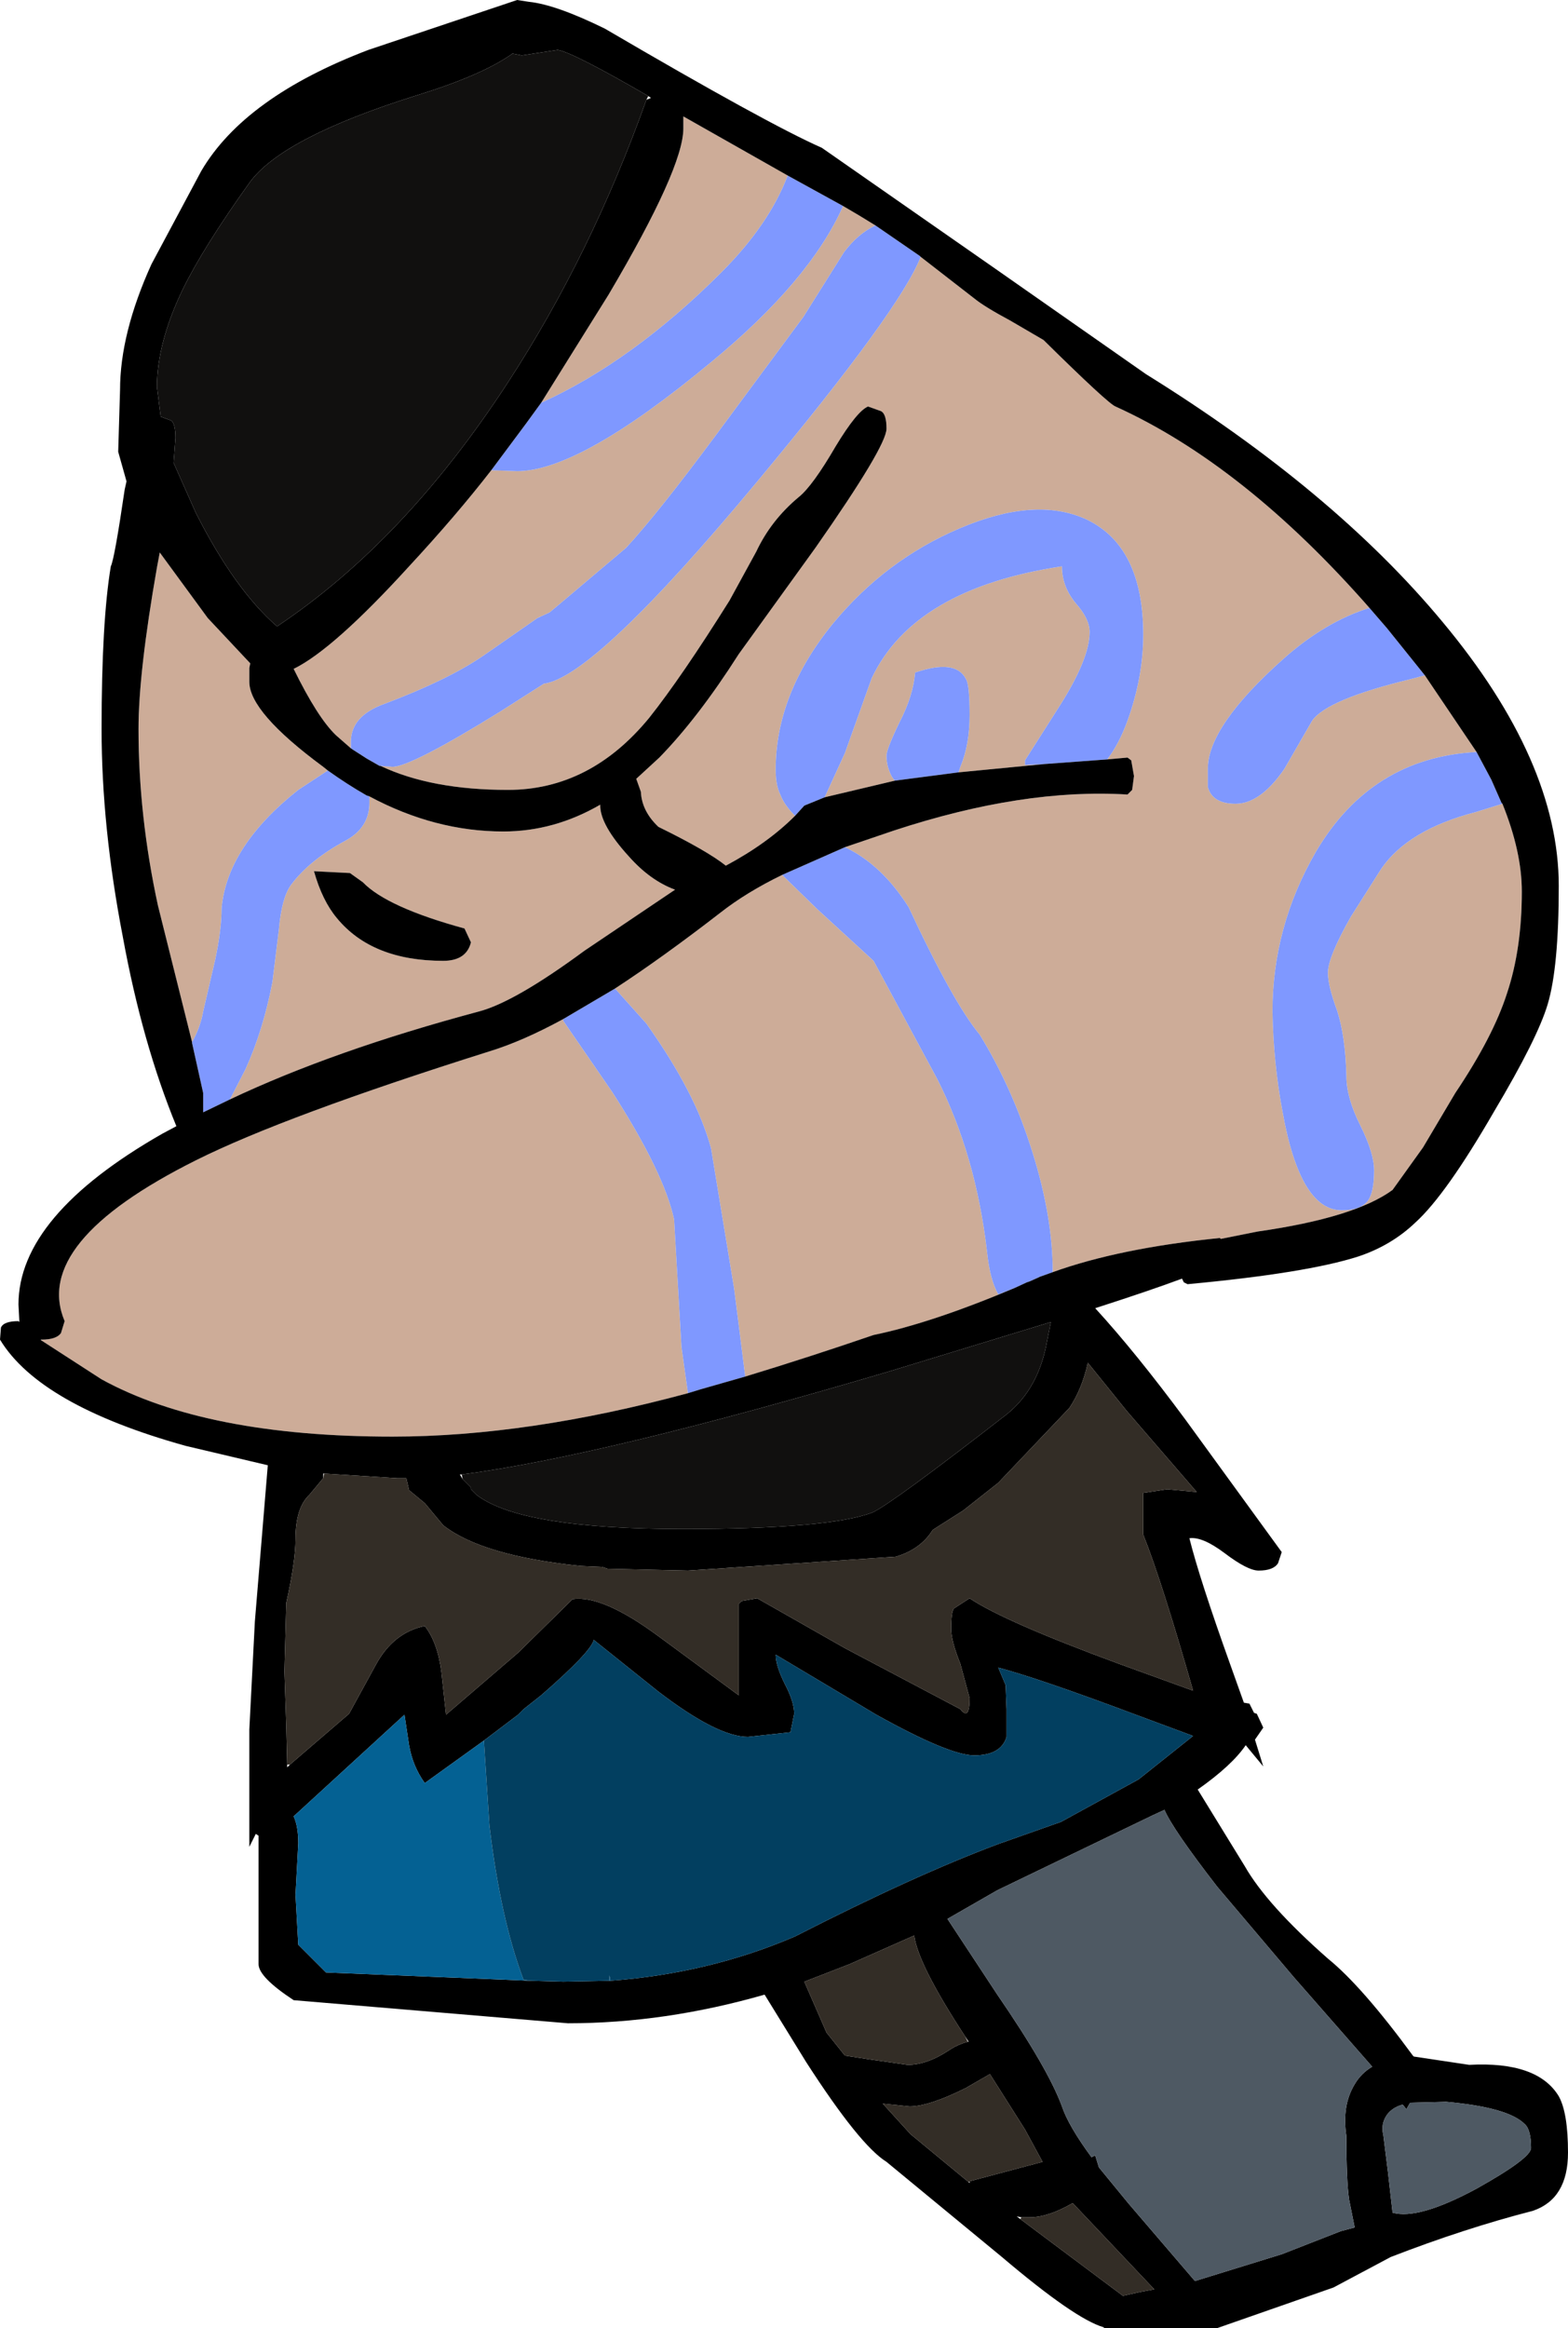 <?xml version="1.0" encoding="UTF-8" standalone="no"?>
<svg xmlns:ffdec="https://www.free-decompiler.com/flash" xmlns:xlink="http://www.w3.org/1999/xlink" ffdec:objectType="shape" height="126.0px" width="84.9px" xmlns="http://www.w3.org/2000/svg">
  <g transform="matrix(1.0, 0.0, 0.0, 1.0, 37.5, 73.5)">
    <path d="M5.15 -64.0 Q4.15 -61.35 1.55 -58.75 -3.25 -53.95 -8.2 -51.7 L-4.55 -57.55 Q-0.5 -64.4 -0.5 -66.55 L-0.5 -67.2 5.15 -64.0 M-10.9 -48.05 L-9.5 -48.0 Q-6.1 -48.0 1.0 -53.9 6.35 -58.3 8.15 -62.35 L9.0 -61.85 9.9 -61.3 Q8.95 -60.85 8.2 -59.85 L6.0 -56.35 1.3 -50.0 Q-1.85 -45.75 -3.6 -43.85 L-7.15 -40.85 -7.75 -40.35 -8.4 -40.05 -11.35 -38.0 Q-13.25 -36.7 -16.7 -35.4 -18.5 -34.75 -18.5 -33.35 L-18.5 -33.0 -19.3 -33.7 Q-20.3 -34.65 -21.6 -37.3 -19.45 -38.35 -15.35 -42.85 -12.8 -45.6 -10.9 -48.05 M12.35 -59.6 L15.25 -57.35 Q15.8 -56.9 17.2 -56.15 L19.0 -55.1 Q22.5 -51.65 22.9 -51.5 29.85 -48.35 36.65 -40.6 34.25 -39.85 32.0 -37.85 27.9 -34.2 27.9 -31.9 L27.9 -30.9 Q28.15 -30.0 29.4 -30.0 30.75 -30.0 32.05 -31.9 L33.55 -34.5 Q34.35 -35.65 38.9 -36.75 L39.65 -36.95 42.45 -32.8 Q36.75 -32.5 33.75 -27.4 31.4 -23.35 31.4 -18.75 31.45 -15.95 31.95 -13.3 32.9 -8.0 35.15 -8.0 36.15 -8.0 36.55 -8.5 36.9 -8.95 36.9 -10.15 36.9 -11.1 36.15 -12.6 35.4 -14.1 35.4 -15.25 35.35 -17.4 34.9 -18.8 34.4 -20.15 34.4 -20.85 34.4 -21.7 35.65 -23.9 L37.3 -26.5 Q38.75 -28.6 42.4 -29.55 L43.85 -30.0 Q44.9 -27.4 44.9 -25.25 44.9 -22.15 44.1 -19.75 43.35 -17.4 41.3 -14.35 L39.55 -11.4 37.9 -9.1 Q35.85 -7.6 30.6 -6.85 L28.6 -6.45 28.55 -6.5 Q23.1 -5.95 19.5 -4.65 19.5 -7.65 18.4 -11.15 17.3 -14.65 15.55 -17.5 14.1 -19.25 11.7 -24.4 10.25 -26.7 8.25 -27.65 L10.9 -28.55 Q17.9 -30.85 23.55 -30.5 L23.8 -30.75 23.9 -31.5 23.75 -32.35 23.55 -32.5 22.45 -32.4 Q23.1 -33.25 23.55 -34.5 24.4 -36.85 24.4 -39.15 24.4 -43.95 21.3 -45.4 18.55 -46.65 14.45 -44.9 10.45 -43.2 7.6 -39.75 4.5 -35.95 4.5 -31.85 4.5 -31.0 4.75 -30.5 4.95 -29.95 5.55 -29.35 4.05 -27.85 1.8 -26.65 0.8 -27.45 -1.85 -28.75 -2.75 -29.6 -2.8 -30.65 L-3.05 -31.35 -1.8 -32.5 Q0.3 -34.65 2.5 -38.1 L6.65 -43.85 Q10.5 -49.35 10.5 -50.3 10.5 -51.1 10.2 -51.25 L9.5 -51.5 Q8.9 -51.25 7.75 -49.35 6.5 -47.2 5.75 -46.6 4.25 -45.35 3.45 -43.65 L2.0 -41.0 Q-0.6 -36.85 -2.35 -34.65 -5.55 -30.75 -10.0 -30.75 -14.15 -30.75 -16.9 -32.05 L-16.25 -32.0 Q-15.25 -32.0 -10.4 -35.0 L-8.05 -36.5 Q-5.3 -36.85 3.55 -47.5 11.25 -56.75 12.35 -59.6 M17.45 -3.8 Q12.95 -1.9 9.8 -1.25 6.3 -0.05 2.85 1.0 L2.25 -3.75 1.0 -11.35 Q0.2 -14.3 -2.5 -18.1 L-4.2 -20.0 Q-1.6 -21.7 1.5 -24.1 2.9 -25.2 4.85 -26.15 L6.75 -24.3 9.8 -21.5 13.25 -15.1 Q15.35 -10.95 15.95 -5.7 16.1 -4.25 16.55 -3.45 L17.45 -3.8 M-0.25 1.9 Q-8.95 4.25 -16.25 4.25 -26.35 4.25 -32.0 1.15 L-35.25 -0.95 -35.25 -1.0 Q-34.45 -1.0 -34.2 -1.35 L-34.0 -2.0 Q-35.8 -6.25 -26.9 -10.7 -22.1 -13.1 -11.0 -16.6 -9.2 -17.15 -7.0 -18.35 L-7.0 -18.25 -4.35 -14.4 Q-1.55 -10.05 -1.0 -7.5 L-0.6 -0.6 -0.25 1.9 M19.05 -32.15 L14.4 -31.7 14.5 -32.0 Q15.0 -33.2 15.0 -34.8 15.0 -36.45 14.8 -36.75 14.25 -37.85 12.05 -37.1 11.95 -35.85 11.2 -34.4 10.5 -32.95 10.5 -32.6 10.5 -32.0 10.8 -31.45 L10.95 -31.25 7.15 -30.35 8.25 -32.75 9.7 -36.8 Q12.0 -41.65 20.0 -42.85 20.0 -41.75 20.75 -40.85 21.5 -40.0 21.5 -39.3 21.5 -37.8 19.75 -35.1 L18.0 -32.35 18.0 -32.1 19.05 -32.15 M-27.1 -17.1 L-28.95 -24.5 Q-30.0 -29.35 -30.0 -34.05 -30.0 -37.1 -29.0 -42.8 L-28.85 -43.6 -26.25 -40.05 -23.95 -37.6 -24.0 -37.35 -24.0 -36.6 Q-24.0 -34.95 -20.0 -32.0 L-19.75 -31.8 -21.35 -30.75 Q-25.2 -27.7 -25.5 -24.35 -25.5 -23.2 -25.85 -21.55 L-26.5 -18.75 Q-26.65 -17.9 -27.1 -17.1 M-17.5 -30.4 Q-13.95 -28.5 -10.25 -28.5 -7.5 -28.5 -5.0 -29.95 L-5.0 -29.9 Q-5.0 -28.85 -3.45 -27.15 -2.3 -25.85 -0.95 -25.35 L-5.85 -22.05 Q-9.65 -19.25 -11.6 -18.75 -19.45 -16.65 -25.05 -14.0 L-24.2 -15.65 Q-23.25 -17.75 -22.75 -20.35 L-22.4 -23.2 Q-22.25 -24.9 -21.75 -25.6 -20.75 -26.95 -18.8 -28.0 -17.5 -28.7 -17.5 -30.05 L-17.5 -30.4 M-17.85 -25.75 L-18.55 -26.25 -20.5 -26.35 Q-20.05 -24.75 -19.25 -23.8 -17.35 -21.5 -13.5 -21.5 -12.25 -21.5 -12.0 -22.5 L-12.35 -23.25 Q-16.55 -24.4 -17.85 -25.75" fill="#cdac98" fill-rule="evenodd" stroke="none"/>
    <path d="M5.15 -64.0 L8.15 -62.35 Q6.35 -58.3 1.0 -53.9 -6.1 -48.0 -9.5 -48.0 L-10.9 -48.05 -9.0 -50.6 -8.2 -51.7 Q-3.25 -53.95 1.55 -58.75 4.15 -61.35 5.15 -64.0 M9.9 -61.3 L12.3 -59.65 12.35 -59.6 Q11.25 -56.75 3.55 -47.5 -5.3 -36.85 -8.05 -36.5 L-10.4 -35.0 Q-15.25 -32.0 -16.25 -32.0 L-16.9 -32.05 -16.95 -32.05 -17.65 -32.45 -18.35 -32.9 -18.5 -33.0 -18.5 -33.35 Q-18.5 -34.75 -16.7 -35.4 -13.25 -36.7 -11.35 -38.0 L-8.4 -40.05 -7.75 -40.35 -7.15 -40.85 -3.6 -43.85 Q-1.85 -45.75 1.3 -50.0 L6.0 -56.35 8.2 -59.85 Q8.95 -60.85 9.9 -61.3 M36.65 -40.6 L37.6 -39.5 39.65 -36.95 38.9 -36.75 Q34.35 -35.65 33.55 -34.5 L32.05 -31.9 Q30.75 -30.0 29.4 -30.0 28.15 -30.0 27.9 -30.9 L27.9 -31.9 Q27.9 -34.2 32.0 -37.85 34.25 -39.85 36.65 -40.6 M42.45 -32.8 L43.25 -31.3 43.8 -30.05 43.85 -30.0 42.4 -29.55 Q38.75 -28.6 37.3 -26.5 L35.65 -23.9 Q34.4 -21.7 34.4 -20.85 34.4 -20.15 34.9 -18.8 35.35 -17.4 35.4 -15.25 35.4 -14.1 36.15 -12.6 36.9 -11.1 36.9 -10.15 36.9 -8.95 36.55 -8.5 36.15 -8.0 35.15 -8.0 32.9 -8.0 31.95 -13.3 31.45 -15.95 31.4 -18.75 31.4 -23.35 33.75 -27.4 36.75 -32.5 42.45 -32.8 M19.5 -4.65 L18.8 -4.4 18.7 -4.35 18.25 -4.15 18.1 -4.1 17.45 -3.8 16.55 -3.45 Q16.1 -4.25 15.95 -5.7 15.35 -10.95 13.25 -15.1 L9.8 -21.5 6.75 -24.3 4.85 -26.15 8.25 -27.65 Q10.25 -26.7 11.7 -24.4 14.1 -19.25 15.55 -17.5 17.3 -14.65 18.4 -11.15 19.5 -7.65 19.5 -4.65 M2.85 1.0 L0.75 1.6 0.4 1.7 -0.25 1.9 -0.6 -0.6 -1.0 -7.5 Q-1.55 -10.05 -4.35 -14.4 L-7.0 -18.25 -7.0 -18.35 -4.2 -20.0 -2.5 -18.1 Q0.2 -14.3 1.0 -11.35 L2.25 -3.75 2.85 1.0 M22.45 -32.4 L19.05 -32.15 18.0 -32.1 18.0 -32.35 19.75 -35.1 Q21.5 -37.8 21.5 -39.3 21.5 -40.0 20.75 -40.85 20.0 -41.75 20.0 -42.85 12.0 -41.65 9.7 -36.8 L8.25 -32.75 7.15 -30.35 6.05 -29.9 5.55 -29.35 Q4.95 -29.95 4.75 -30.5 4.5 -31.0 4.5 -31.85 4.5 -35.95 7.6 -39.75 10.45 -43.2 14.45 -44.9 18.55 -46.65 21.3 -45.4 24.4 -43.95 24.4 -39.15 24.4 -36.85 23.55 -34.5 23.1 -33.25 22.45 -32.4 M14.4 -31.7 L10.95 -31.25 10.8 -31.45 Q10.5 -32.0 10.5 -32.6 10.5 -32.95 11.2 -34.4 11.95 -35.85 12.05 -37.1 14.25 -37.85 14.8 -36.75 15.0 -36.45 15.0 -34.8 15.0 -33.2 14.5 -32.0 L14.4 -31.7 M-27.1 -17.1 Q-26.65 -17.9 -26.5 -18.75 L-25.85 -21.55 Q-25.5 -23.2 -25.5 -24.35 -25.2 -27.7 -21.35 -30.75 L-19.75 -31.8 Q-18.7 -31.05 -17.65 -30.45 L-17.5 -30.4 -17.5 -30.05 Q-17.5 -28.7 -18.8 -28.0 -20.75 -26.95 -21.75 -25.6 -22.25 -24.9 -22.4 -23.2 L-22.75 -20.35 Q-23.25 -17.75 -24.2 -15.65 L-25.05 -14.0 -26.5 -13.3 -26.5 -14.35 -27.1 -17.05 -27.1 -17.1" fill="#7f98ff" fill-rule="evenodd" stroke="none"/>
    <path d="M8.15 -62.35 L5.15 -64.0 -0.5 -67.2 -0.5 -66.55 Q-0.5 -64.4 -4.55 -57.55 L-8.2 -51.7 -9.0 -50.6 -10.9 -48.05 Q-12.8 -45.6 -15.35 -42.85 -19.45 -38.35 -21.6 -37.3 -20.3 -34.65 -19.3 -33.7 L-18.5 -33.0 -18.35 -32.9 -17.65 -32.45 -16.95 -32.05 -16.9 -32.05 Q-14.15 -30.75 -10.0 -30.75 -5.55 -30.75 -2.35 -34.65 -0.6 -36.85 2.0 -41.0 L3.45 -43.65 Q4.25 -45.35 5.75 -46.6 6.5 -47.2 7.75 -49.35 8.9 -51.25 9.5 -51.5 L10.2 -51.25 Q10.5 -51.1 10.5 -50.3 10.5 -49.35 6.65 -43.85 L2.5 -38.1 Q0.3 -34.65 -1.8 -32.5 L-3.05 -31.35 -2.8 -30.65 Q-2.75 -29.6 -1.85 -28.75 0.8 -27.45 1.8 -26.65 4.05 -27.85 5.55 -29.35 L6.05 -29.9 7.15 -30.35 10.95 -31.25 14.4 -31.7 19.05 -32.15 22.45 -32.4 23.55 -32.5 23.75 -32.35 23.9 -31.5 23.8 -30.75 23.55 -30.5 Q17.9 -30.85 10.9 -28.55 L8.25 -27.65 4.85 -26.15 Q2.9 -25.2 1.5 -24.1 -1.6 -21.7 -4.2 -20.0 L-7.0 -18.35 Q-9.2 -17.15 -11.0 -16.6 -22.1 -13.1 -26.9 -10.7 -35.8 -6.25 -34.0 -2.0 L-34.2 -1.35 Q-34.45 -1.0 -35.25 -1.0 L-35.3 -1.0 -35.25 -0.95 -32.0 1.15 Q-26.35 4.25 -16.25 4.25 -8.95 4.25 -0.25 1.9 L0.4 1.7 0.75 1.6 2.85 1.0 Q6.3 -0.05 9.8 -1.25 12.95 -1.9 17.45 -3.8 L18.1 -4.1 18.25 -4.15 18.7 -4.35 18.8 -4.4 19.5 -4.65 Q23.1 -5.95 28.55 -6.5 L28.6 -6.45 30.6 -6.85 Q35.85 -7.6 37.9 -9.1 L39.55 -11.4 41.3 -14.35 Q43.35 -17.4 44.1 -19.75 44.9 -22.15 44.9 -25.25 44.9 -27.4 43.85 -30.0 L43.8 -30.05 43.25 -31.3 42.45 -32.8 39.65 -36.95 37.6 -39.5 36.65 -40.6 Q29.85 -48.35 22.9 -51.5 22.5 -51.65 19.0 -55.1 L17.2 -56.15 Q15.8 -56.9 15.25 -57.35 L12.35 -59.6 12.3 -59.65 9.9 -61.3 9.0 -61.85 8.15 -62.35 M16.4 -58.95 L24.55 -53.25 Q34.7 -46.95 40.6 -39.85 46.9 -32.3 46.9 -25.55 46.9 -21.15 46.3 -19.15 45.75 -17.3 43.4 -13.35 40.8 -8.85 39.15 -7.35 37.85 -6.1 36.05 -5.5 33.25 -4.6 26.8 -4.0 L26.6 -4.1 26.5 -4.3 Q24.75 -3.65 21.8 -2.7 24.0 -0.3 26.7 3.35 L31.9 10.5 31.7 11.1 Q31.45 11.5 30.65 11.5 30.05 11.5 28.8 10.55 27.6 9.65 26.9 9.75 27.45 11.95 29.1 16.55 L29.85 18.65 30.15 18.7 30.4 19.2 30.55 19.25 30.9 20.0 30.45 20.65 30.9 22.1 29.95 20.95 Q29.2 22.05 27.35 23.35 L29.9 27.5 Q31.1 29.6 34.4 32.5 36.25 34.0 39.0 37.75 L39.05 37.8 42.05 38.25 Q45.75 38.05 46.9 39.95 47.4 40.85 47.4 43.0 47.4 45.5 45.5 46.15 41.8 47.1 37.8 48.65 L34.7 50.3 28.4 52.5 22.3 52.5 22.25 52.45 Q20.7 52.0 16.75 48.65 L10.5 43.5 Q9.05 42.6 6.15 38.1 L3.9 34.45 Q-1.5 36.0 -6.75 36.0 L-21.6 34.75 Q-23.5 33.5 -23.5 32.8 L-23.5 25.85 -23.65 25.75 -24.0 26.45 -24.0 24.85 -24.0 24.75 -24.0 20.1 -23.7 14.25 -23.0 5.8 -27.45 4.75 Q-35.35 2.55 -37.5 -1.0 L-37.45 -1.65 Q-37.3 -2.0 -36.5 -2.0 L-36.45 -1.95 -36.5 -2.9 Q-36.5 -7.7 -28.7 -12.15 L-27.95 -12.55 Q-29.8 -17.05 -30.85 -22.8 -32.0 -28.75 -32.0 -34.05 -32.0 -39.85 -31.5 -42.85 -31.3 -43.25 -30.75 -47.0 L-30.65 -47.45 -31.1 -49.05 -31.0 -52.4 Q-31.0 -55.45 -29.3 -59.2 L-26.6 -64.25 Q-24.25 -68.25 -17.55 -70.8 L-9.5 -73.5 -8.85 -73.4 Q-7.4 -73.25 -4.75 -71.95 4.05 -66.8 7.0 -65.5 L16.4 -58.95 M-12.45 6.55 L-12.0 7.0 -12.0 7.1 -11.7 7.4 Q-9.3 9.25 -0.55 9.25 7.45 9.25 9.75 8.35 10.75 7.9 17.0 3.05 18.75 1.65 19.2 -0.95 L19.4 -1.95 10.55 0.75 Q-4.85 5.3 -12.5 6.3 L-12.6 6.3 -12.45 6.55 M45.4 42.75 Q45.4 41.75 45.05 41.45 44.15 40.55 40.8 40.25 L38.85 40.3 38.65 40.65 38.45 40.4 Q37.9 40.55 37.6 40.95 37.25 41.45 37.4 42.05 L37.65 44.05 37.9 46.25 Q39.3 46.65 42.45 44.95 45.4 43.3 45.4 42.75 M-21.8 22.0 L-18.6 19.25 -17.15 16.6 Q-16.2 14.85 -14.5 14.5 -13.8 15.4 -13.6 17.0 L-13.35 19.3 -9.45 15.95 -6.5 13.05 Q-4.9 12.8 -1.85 15.05 L2.5 18.25 2.5 13.3 2.65 13.15 3.5 13.0 8.25 15.7 14.5 19.0 Q15.0 19.65 15.0 18.4 L14.5 16.55 Q14.0 15.3 14.0 14.65 14.0 13.75 14.15 13.55 L15.0 13.0 Q16.85 14.25 23.1 16.55 L27.1 18.0 Q25.4 12.05 24.4 9.55 L24.4 7.3 25.7 7.1 27.3 7.25 23.5 2.85 21.4 0.25 Q21.1 1.65 20.4 2.7 L16.55 6.75 14.65 8.25 13.0 9.3 Q12.35 10.35 11.0 10.75 L-0.25 11.5 -4.6 11.4 -4.9 11.3 -6.05 11.25 Q-11.4 10.7 -13.5 9.05 L-14.5 7.85 -15.35 7.15 -15.5 6.5 -16.0 6.5 -19.95 6.25 -20.0 6.25 -20.0 6.5 -20.75 7.4 Q-21.5 8.1 -21.5 9.8 -21.5 11.0 -22.0 13.25 L-22.1 16.95 -22.0 19.9 -21.95 22.0 -21.95 22.15 -21.8 22.0 M-4.45 33.7 Q0.9 33.3 5.55 31.3 12.0 28.0 16.55 26.3 L19.95 25.1 24.15 22.8 27.1 20.45 24.0 19.3 Q18.8 17.35 16.55 16.75 L16.95 17.7 17.0 19.0 17.0 20.5 Q16.7 21.5 15.25 21.5 13.9 21.5 9.95 19.3 L4.5 16.05 Q4.5 16.65 5.0 17.65 5.5 18.6 5.5 19.25 L5.3 20.25 3.0 20.5 Q1.35 20.5 -1.85 18.05 L-5.35 15.25 Q-5.5 15.9 -8.2 18.25 L-9.15 19.0 -9.45 19.3 -11.3 20.7 -14.5 23.0 Q-15.15 22.1 -15.35 20.95 L-15.6 19.3 -21.6 24.8 Q-21.35 25.35 -21.35 26.25 L-21.5 29.05 -21.35 31.75 -19.85 33.25 -8.75 33.7 -7.0 33.75 -4.5 33.7 -4.45 33.7 M16.5 34.45 Q19.25 38.45 20.0 40.5 20.35 41.55 21.6 43.25 L21.8 43.15 22.0 43.8 23.6 45.75 27.2 49.95 31.9 48.5 35.1 47.25 35.85 47.05 35.55 45.55 Q35.4 44.55 35.4 42.1 35.15 40.45 35.85 39.3 36.2 38.7 36.8 38.35 L32.55 33.5 28.4 28.6 Q26.0 25.5 25.55 24.45 L24.9 24.75 16.5 28.8 13.8 30.35 16.5 34.45 M14.9 37.0 L14.95 37.0 14.75 36.7 Q12.2 32.8 12.0 31.25 L8.5 32.8 6.05 33.75 7.25 36.5 8.25 37.75 9.55 37.95 11.65 38.25 Q12.7 38.25 13.9 37.45 14.35 37.15 14.9 37.0 M15.0 44.55 L18.95 43.5 18.0 41.75 16.1 38.75 14.8 39.5 Q12.8 40.5 11.75 40.5 L10.3 40.35 11.8 42.0 14.95 44.6 15.0 44.65 15.0 44.55 M17.8 46.5 L17.55 46.45 17.75 46.6 23.3 50.75 24.2 50.55 25.0 50.4 20.6 45.75 20.55 45.75 Q19.25 46.5 18.25 46.5 L17.8 46.5 M-2.4 -68.3 Q-6.45 -70.65 -7.3 -70.8 L-9.25 -70.5 -9.75 -70.6 Q-11.35 -69.45 -14.9 -68.35 -22.25 -66.05 -24.0 -63.6 -26.5 -60.1 -27.6 -57.85 -29.0 -54.95 -29.0 -52.55 L-28.8 -50.95 -28.25 -50.75 Q-28.0 -50.6 -28.0 -49.8 L-28.1 -48.45 -26.9 -45.75 Q-24.8 -41.6 -22.5 -39.6 -15.6 -44.2 -10.0 -52.8 -5.5 -59.7 -2.5 -68.1 L-2.25 -68.2 -2.4 -68.3 M-19.75 -31.8 L-20.0 -32.0 Q-24.0 -34.95 -24.0 -36.6 L-24.0 -37.35 -23.95 -37.6 -26.25 -40.05 -28.85 -43.6 -29.0 -42.8 Q-30.0 -37.1 -30.0 -34.05 -30.0 -29.35 -28.95 -24.5 L-27.1 -17.1 -27.1 -17.05 -26.5 -14.35 -26.5 -13.3 -25.05 -14.0 Q-19.45 -16.65 -11.6 -18.75 -9.65 -19.25 -5.85 -22.05 L-0.95 -25.35 Q-2.3 -25.85 -3.45 -27.15 -5.0 -28.85 -5.0 -29.9 L-5.0 -29.95 Q-7.5 -28.5 -10.25 -28.5 -13.95 -28.5 -17.5 -30.4 L-17.65 -30.45 Q-18.7 -31.05 -19.75 -31.8 M-17.85 -25.75 Q-16.55 -24.4 -12.35 -23.25 L-12.0 -22.5 Q-12.25 -21.5 -13.5 -21.5 -17.35 -21.5 -19.25 -23.8 -20.05 -24.75 -20.5 -26.35 L-18.55 -26.25 -17.85 -25.75" fill="#000000" fill-rule="evenodd" stroke="none"/>
    <path d="M-12.5 6.3 Q-4.85 5.3 10.55 0.75 L19.4 -1.95 19.2 -0.95 Q18.75 1.65 17.0 3.05 10.75 7.9 9.75 8.35 7.45 9.25 -0.55 9.25 -9.3 9.25 -11.7 7.4 L-12.0 7.1 -12.0 7.0 -12.45 6.55 -12.5 6.3 M-2.5 -68.1 Q-5.5 -59.7 -10.0 -52.8 -15.6 -44.2 -22.5 -39.6 -24.8 -41.6 -26.9 -45.75 L-28.1 -48.45 -28.0 -49.8 Q-28.0 -50.6 -28.25 -50.75 L-28.8 -50.95 -29.0 -52.55 Q-29.0 -54.95 -27.6 -57.85 -26.5 -60.1 -24.0 -63.6 -22.25 -66.05 -14.9 -68.35 -11.35 -69.45 -9.75 -70.6 L-9.25 -70.5 -7.3 -70.8 Q-6.45 -70.65 -2.4 -68.3 L-2.5 -68.1" fill="#11100f" fill-rule="evenodd" stroke="none"/>
    <path d="M-19.95 6.25 L-16.0 6.5 -15.5 6.5 -15.35 7.15 -14.5 7.85 -13.5 9.05 Q-11.4 10.7 -6.05 11.25 L-4.9 11.3 -4.6 11.4 -0.25 11.5 11.0 10.75 Q12.35 10.35 13.0 9.3 L14.65 8.25 16.55 6.75 20.4 2.7 Q21.1 1.65 21.4 0.25 L23.5 2.85 27.3 7.25 25.7 7.1 24.4 7.3 24.4 9.55 Q25.4 12.05 27.1 18.0 L23.1 16.55 Q16.85 14.25 15.0 13.0 L14.15 13.55 Q14.0 13.75 14.0 14.65 14.0 15.3 14.5 16.55 L15.0 18.4 Q15.0 19.65 14.5 19.0 L8.25 15.7 3.5 13.0 2.65 13.15 2.5 13.3 2.5 18.25 -1.85 15.05 Q-4.9 12.8 -6.5 13.05 L-9.45 15.95 -13.35 19.3 -13.6 17.0 Q-13.8 15.4 -14.5 14.5 -16.2 14.85 -17.15 16.6 L-18.6 19.25 -21.8 22.0 -21.95 22.0 -22.0 19.9 -22.1 16.95 -22.0 13.25 Q-21.5 11.0 -21.5 9.8 -21.5 8.1 -20.75 7.4 L-20.0 6.5 -19.95 6.25 M14.75 36.7 L14.9 37.0 Q14.35 37.15 13.9 37.45 12.7 38.25 11.65 38.25 L9.55 37.95 8.25 37.75 7.25 36.5 6.05 33.75 8.5 32.8 12.0 31.25 Q12.2 32.8 14.75 36.7 M14.95 44.6 L11.8 42.0 10.3 40.35 11.75 40.5 Q12.8 40.5 14.8 39.5 L16.1 38.75 18.0 41.75 18.95 43.5 15.0 44.55 14.95 44.6 M17.8 46.5 L18.25 46.5 Q19.25 46.5 20.55 45.75 L20.6 45.75 25.0 50.4 24.2 50.55 23.3 50.75 17.75 46.6 17.8 46.5" fill="#332d26" fill-rule="evenodd" stroke="none"/>
    <path d="M-11.3 20.7 L-11.0 25.3 Q-10.4 30.35 -9.15 33.65 L-8.75 33.7 -19.85 33.25 -21.35 31.75 -21.5 29.05 -21.35 26.25 Q-21.35 25.35 -21.6 24.8 L-15.6 19.3 -15.35 20.95 Q-15.15 22.1 -14.5 23.0 L-11.3 20.7 M-4.5 33.7 L-4.5 33.4 -4.45 33.7 -4.5 33.7" fill="#046193" fill-rule="evenodd" stroke="none"/>
    <path d="M-11.3 20.7 L-9.45 19.3 -9.15 19.0 -8.2 18.25 Q-5.5 15.9 -5.35 15.25 L-1.85 18.05 Q1.35 20.5 3.0 20.5 L5.3 20.25 5.5 19.25 Q5.5 18.6 5.0 17.65 4.5 16.65 4.5 16.05 L9.95 19.3 Q13.9 21.5 15.25 21.5 16.7 21.5 17.0 20.5 L17.0 19.0 16.95 17.7 16.55 16.75 Q18.8 17.35 24.0 19.3 L27.1 20.45 24.15 22.8 19.95 25.1 16.55 26.3 Q12.0 28.0 5.55 31.3 0.9 33.3 -4.45 33.7 L-4.5 33.4 -4.5 33.7 -7.0 33.75 -8.75 33.7 -9.15 33.65 Q-10.4 30.35 -11.0 25.3 L-11.3 20.7" fill="#023f60" fill-rule="evenodd" stroke="none"/>
    <path d="M45.4 42.75 Q45.4 43.3 42.45 44.95 39.3 46.65 37.9 46.25 L37.65 44.05 37.4 42.05 Q37.25 41.45 37.6 40.95 37.9 40.55 38.45 40.4 L38.65 40.65 38.85 40.3 40.8 40.25 Q44.15 40.55 45.05 41.45 45.4 41.75 45.4 42.75 M16.5 34.45 L13.8 30.35 16.5 28.8 24.9 24.75 25.55 24.45 Q26.0 25.5 28.4 28.6 L32.55 33.5 36.8 38.35 Q36.2 38.7 35.85 39.3 35.15 40.45 35.4 42.1 35.4 44.55 35.55 45.55 L35.85 47.05 35.1 47.25 31.9 48.5 27.2 49.95 23.6 45.75 22.0 43.8 21.8 43.15 21.6 43.25 Q20.35 41.55 20.0 40.5 19.25 38.45 16.5 34.45" fill="#4e5963" fill-rule="evenodd" stroke="none"/>
  </g>
</svg>
